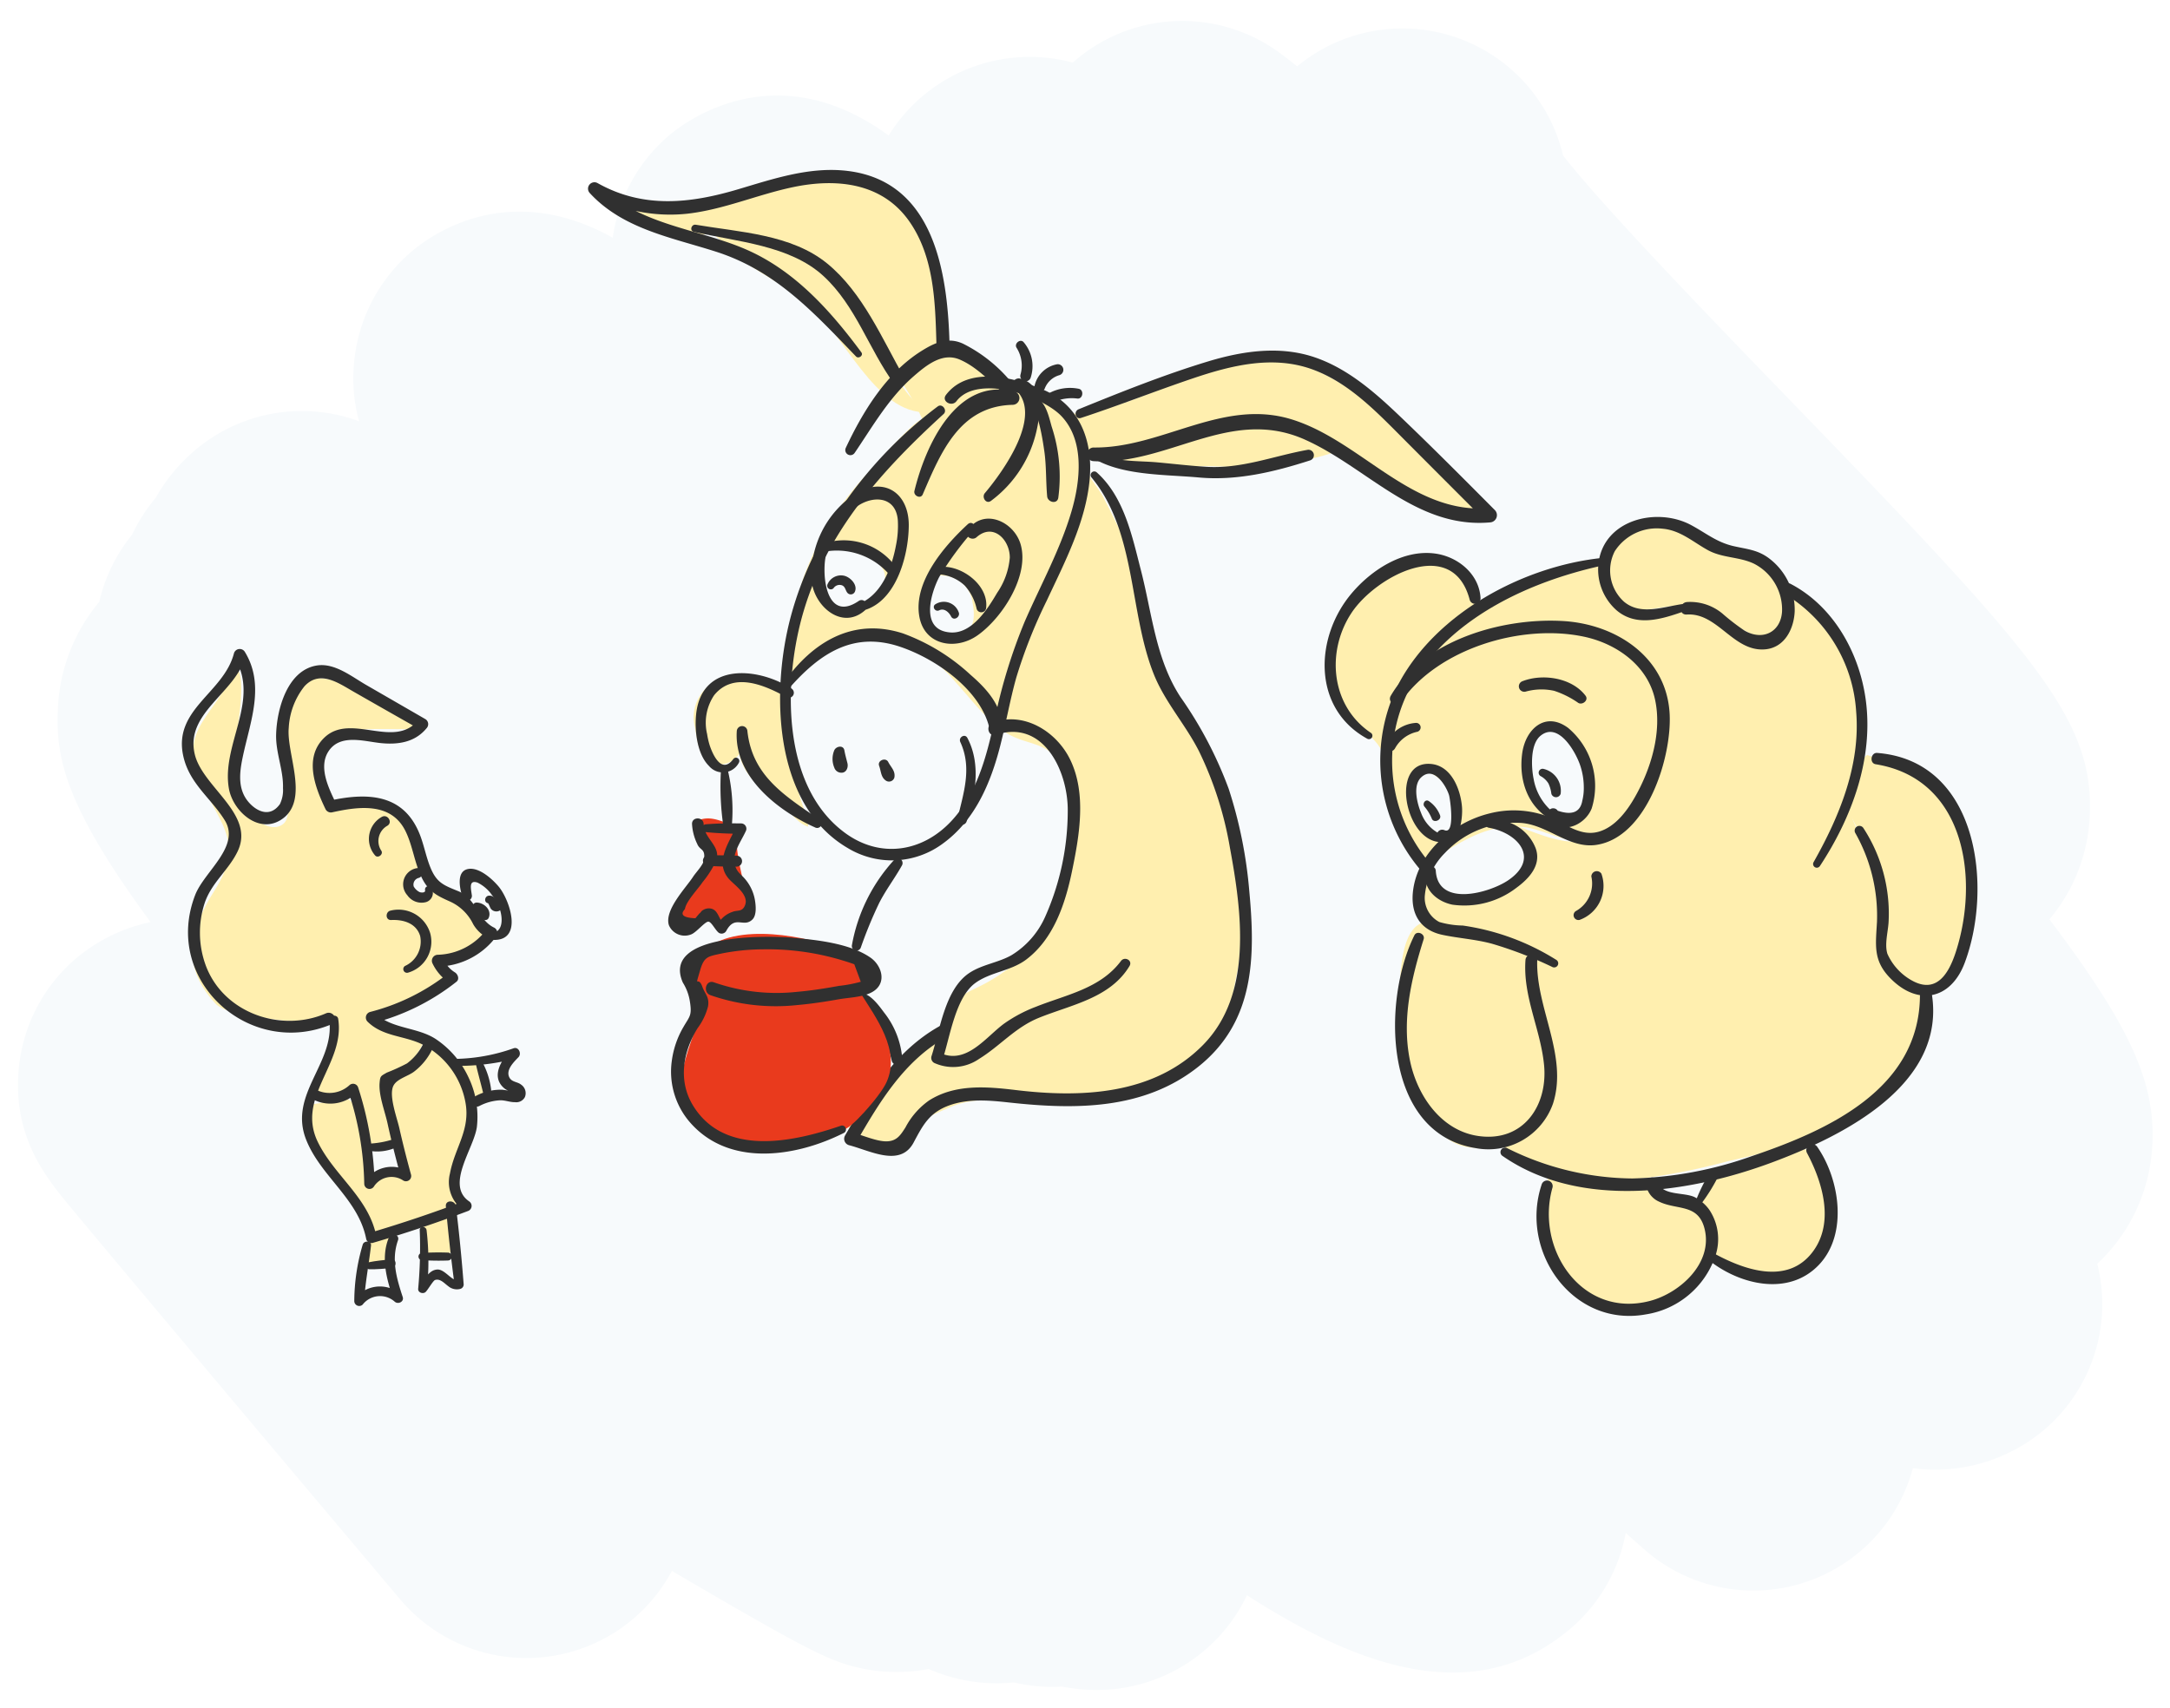 <svg xmlns="http://www.w3.org/2000/svg" viewBox="0 0 263 207"><defs><style>.cls-1{fill:#f7fafc;}.cls-2{fill:#ffefaf;}.cls-3{fill:#303030;}.cls-4{fill:#e93a1d;}</style></defs><title>DN_Service-Ya1-img-2</title><g id="back"><path class="cls-1" d="M132.931,204.849q-.91,0-1.828-.081c-.836-.074-1.636-.181-2.415-.329a20.102,20.102,0,0,1-5.81-.507,20.429,20.429,0,0,1-10.327-1.631,20.62,20.62,0,0,1-12.593-1.558c-.853-.377-1.807-.845-3.002-1.474-1.671-.879-3.908-2.123-6.837-3.801q-3.603-2.063-8.683-5.053a20.01,20.01,0,0,1-32.927,3.461S38.093,181.528,27.68,169.15c-5.214-6.198-10.428-12.403-14.337-17.074-1.977-2.362-3.623-4.335-4.775-5.726C5.609,142.78,1.558,137.89,2.26,129.689a20,20,0,0,1,7.086-13.627,20.713,20.713,0,0,1,8.903-4.293C7.671,97.399,6.732,91.638,7.024,85.744a21.542,21.542,0,0,1,5.004-12.786,20.006,20.006,0,0,1,3.974-8.137,20.493,20.493,0,0,1,2.865-4.47,21.078,21.078,0,0,1,4.857-5.849,20.003,20.003,0,0,1,19.798-3.438,19.373,19.373,0,0,1-.623-6.936,20.1,20.1,0,0,1,7.095-13.732c2.569-2.155,11.818-8.543,24.27-1.574a19.924,19.924,0,0,1,6.944-12.5c2.01-1.687,12.709-9.623,26.019-.237q.233.165.476.341a20.1,20.1,0,0,1,22.313-8.838q.192-.169.389-.335a19.954,19.954,0,0,1,24.989-.62c.322.236.79.593,1.391,1.069q.199.158.429.343a20.006,20.006,0,0,1,32.225,10.797c4.892,6.293,18.144,19.989,27.271,29.422,30.093,31.104,37.174,38.898,36.555,50.808a20.909,20.909,0,0,1-4.879,12.366c10.077,13.342,12.9,20.027,12.46,27.55a21.1,21.1,0,0,1-6.663,14.203,19.998,19.998,0,0,1-6.537,20.209,20.531,20.531,0,0,1-15.813,4.568,20.008,20.008,0,0,1-32.86,9.562l-1.939-1.715a19.998,19.998,0,0,1-6.813,11.696c-11.852,9.947-26.295,4.064-39.093-4.146a20.134,20.134,0,0,1-18.197,11.481Z"/></g><g id="Layer_2" data-name="Layer 2"><path class="cls-2" d="M55.215,146.173c.117.041.226-.043.374.173.742-1.157-.133-1.472-.287-2.413a7.426,7.426,0,0,1,.237-3.039c.579-2.386,1.506-4.883,1.131-7.404-.263-1.771-1.865-5.339-3.524-6.368-1.341-.832-1.139-.295-2.143.899-1.015,1.208-2.162,2.258-3.234,3.415-2.774,2.998.854,7.558,1.052,11.161-1.934-.017-2.631-.984-4.052.94.022-2.757-.162-6.28-1.39-8.829-1.44-2.988-2.946-.975-5.728-.857-1.97,5.229,6.091,11.341,7.861,15.844C48.84,149.225,52.098,147.653,55.215,146.173Z"/><path class="cls-2" d="M185.97,115.994c0,8.611,5.7,20.172-5.99,22.95-5.093,1.211-8.073-4.647-9.1-8.7a32.694,32.694,0,0,1-1.278-9.396c.088-2.24.106-7.369,2.313-8.764,1.839-1.162,5.722.408,7.714.845C181.346,113.306,184.997,113.946,185.97,115.994Z"/><path class="cls-2" d="M224.213,98.043c-.159.96,1.597,3.365,2.026,4.26a19.205,19.205,0,0,1,1.935,4.943c.477,2.99-1.147,6.045-.096,9.114.877,2.561,4.191,3.816,6.672,3.523,2.28-.269,2.421-3.681,3.063-5.502,1.988-5.644,2.258-11.766-1.099-16.859-2.692-4.085-6.197-4.571-10.419-6.01C224.714,92.697,224.608,95.657,224.213,98.043Z"/><path class="cls-2" d="M187.538,142.843c.329.447-.238,3.146-.139,4.211.369,3.968.906,8.25,4.731,10.462a10.641,10.641,0,0,0,5.441,1.219,8.596,8.596,0,0,0,5.817-2.138c1.396-1.219,3.602-2.542,4.486-4.196,2.819,1.03,4.923,2.75,8.184,2.133,2.553-.483,5.202-2.414,5.887-5.021.589-2.24-.615-5.896-1.299-8.025-.549-1.706-1.01-2.326-2.695-2.147a27.832,27.832,0,0,0-6.774,1.944,7.6,7.6,0,0,0-3.26,1.688c-.706.744-1.221,2.534-2.102,2.966-1.463.716-3.339-.822-4.321-1.609-1.444-1.157-2.493-.698-4.203-.809-2.009-.13-3.845-.843-5.886-1.085C190.356,142.312,189.05,141.815,187.538,142.843Z"/><path class="cls-2" d="M224.718,94.344A29.041,29.041,0,0,0,226.056,88.92c.468-7.036-2.278-9.637-6.618-14.68-.831-.966-1.276-2.721-2.851-2.238-.539,2.366-.291,5.435-3.595,5.098-2.377-.242-5.136-2.106-7.359-3.071-2.591-1.125-4.283.975-6.832.56a6.135,6.135,0,0,1-3.631-2.131c-.316-.465-1.035-4.259-.693-4.241-3.689-.199-7.795,1.117-11.081,2.749-3.591,1.784-8.841,4.115-10.058,8.277,5.372.275,10.075-3.377,15.437-3.373,4.747.004,8.257,1.95,11.113,5.84,4.673,6.366-.326,19.176-7.623,20.239-4.293.625-7.671-2.21-11.723-2.562,1.156,1.965,6.813,2.482,3.611,6.332-1.137,1.367-3.87,2.477-5.544,2.909a5.155,5.155,0,0,1-2.997.188,24.608,24.608,0,0,1-3.328-2.438c-1.371,1.072-.417,4.09.586,5.156,1.451,1.541,4.18,1.336,6.065,1.857a43.828,43.828,0,0,1,6.217,1.865c.524,5.1,3.335,10.906,2.634,15.954a8.047,8.047,0,0,1-3.109,5.815c-.75.538-1.799.13-2.271,1.128-1.311,2.773,8.454,4.177,10.031,4.432a26.077,26.077,0,0,0,6.79.225,76.943,76.943,0,0,0,10.158-2.046c4.836-1.076,11.598-2.734,15.743-5.769,3.095-2.266,10.018-9.524,8.457-14.067-.733-2.135-4.284-2.585-5.218-4.547-1.286-2.703.095-6.222-.44-8.975-.577-2.967-2.226-5.281-3.329-7.937A7.828,7.828,0,0,1,224.718,94.344Z"/><path class="cls-2" d="M199.096,80.043a16.779,16.779,0,0,0-12.606-3.39,39.676,39.676,0,0,0-8.575,1.612c-1.91.618-3.995,2.558-5.959,2.309.765-3.088,5.392-4.356,7.141-7.115-2.065-7.646-10.921-6.406-15.082-.457-2.62,3.748-3.397,7.91-1.478,12.325,1.017,2.337,2.708,2.913,4.163,4.56,1.427,1.615,1.426,3.569,1.978,5.559a70.82,70.82,0,0,0,3.303,9.59c4.126-2.119,7.558-5.353,12.698-4.784,2.366.262,5.189,2.012,7.535,1.699,2.357-.315,4.705-3.123,6.172-4.811C202.256,92.688,203.827,83.713,199.096,80.043ZM176.527,99.897c-.254,1.58-2.467,1.947-3.473.917a9.057,9.057,0,0,1-2.356-3.779,1.97,1.97,0,0,1-.02-.96,1.998,1.998,0,0,1,.23-1.421,2.104,2.104,0,0,1,2.843-.746A5.878,5.878,0,0,1,176.527,99.897Zm13.88-.428c-4.702,1.279-7.436-7.426-4.434-10.258C190.115,85.303,196.594,97.785,190.407,99.469Z"/><path class="cls-2" d="M134.379,54.744q-.471.103-.946.195c.53-.102,3.836,1.926,4.786,2.114,1.957.387,3.086.003,4.872-.309,3.788-.663,7.609.312,11.396-.242a46.255,46.255,0,0,0,7.586-1.789c-.583.195-3.737-2.195-4.406-2.529a14.924,14.924,0,0,0-5.664-1.804c-3.91-.229-7.37,2.41-11.173,2.958C138.627,53.655,136.53,54.273,134.379,54.744Z"/><path class="cls-2" d="M112.449,49.963c-5.366-3.545-5.628-11.191-10.385-15.358C97.012,30.181,92.388,28.206,85.64,28.033c.893.023,4.445,3.644,5.451,4.291,2.216,1.424,4.552,2.679,6.629,4.31C102.109,40.081,106.073,50.333,112.449,49.963Z"/><path class="cls-2" d="M197.396,73.911c-.958.334-2.008-1.827-2.428-2.949a4.104,4.104,0,0,1,.672-4.477,7.325,7.325,0,0,1,9.02-1.783c3.578,1.722,9.5,1.872,11.263,6.045.66,1.562,1.58,4.668-.046,6.055-2.047,1.746-4.791-.871-6.675-1.503a39.38,39.38,0,0,0-5.474-1.845C202.269,73.254,200.182,74.125,197.396,73.911Z"/><path class="cls-2" d="M174.648,57.076c-1.556-1.901-2.868-4.031-4.581-5.812-1.687-1.755-3.646-2.484-5.693-3.679-2.189-1.278-4.353-2.73-6.839-3.367-8.76-2.243-15.632,3.277-23.611,5.294a11.799,11.799,0,0,1-4.863.557c-1.694-.333-2.047-1.856-3.322-2.72-1.158-.786-2.571-.642-3.902-1.208-1.622-.69-2.559-2.022-3.928-2.872-1.032-.641-2.701-.3-3.547-1.232-.878-.968-.5-2.797-.577-3.972A32.158,32.158,0,0,0,110.087,25.66c-1.964-3.957-5.584-3.63-9.546-3.926-4.815-.36-8.384.655-12.857,2.505-4.661,1.928-9.464-.205-14.267.173,3.083,3.294,7.69,4.425,12.076,4.006a19.84,19.84,0,0,1,6.713.344,18.715,18.715,0,0,1,11.737,8.985c1.563,2.592,2.692,5.393,4.6,7.565a28.205,28.205,0,0,1,3.291,5.614c-.407-.76-5.991,5.768-6.503,6.266a36.284,36.284,0,0,0-8.016,13.018c-.287.826-3.511,13.304-2.316,13.201-2.948.255-5.782-2.445-8.817-.492A4.905,4.905,0,0,0,84.215,88.131c.334,1.766.53,4.317,2.641,4.523a2.977,2.977,0,0,0,2.729-1.245,6.66,6.66,0,0,0,1.728,3.166c.963.991,2.27,1.819,3.324,2.759,1.026.915,1.953,2.451,3.313,2.866-.015-1.156-.75-2.559-1.02-3.722-1.056-4.534-4.255-11.151-.226-15.21a13.948,13.948,0,0,1,6.915-4.028c3.097-.669,5.71,1.051,8.478,2.329,1.846.853,3.054,2.365,4.368,3.849,1.679,1.896,3.646,4.42,5.778,5.59,2.62,1.437,5.018.887,6.478,4.1,2.007,4.418,1.53,11.207,0,15.804-1.466,4.405-5.304,8.155-9.395,10.341-1.759.94-2.716,1.101-3.745,2.51-.779,1.067-.785,2.518-1.715,3.57-3.002,3.396-11.812,7.738-11.087,13.273,1.448.084,3.851.739,5.106.216.993-.414,1.716-1.686,2.611-2.302a30.653,30.653,0,0,1,4.171-2.097c3.426-1.65,6.56-.994,10.441-.716a21.967,21.967,0,0,0,5.027-.206c5.848-.856,12.786-1.778,16.766-6.675,2.199-2.706,2.341-5.745,3.047-8.987.962-4.426.185-8.937-.464-13.348-.397-2.7-.479-5.911-1.219-8.513-.931-3.275-3.366-6.098-5.078-8.968-1.794-3.005-3.646-5.582-4.067-9.09-.459-3.809-.971-8.176-2.51-11.714-.89-2.044-1.95-4.097-2.951-6.065-.428-.84-2.59-3.343-2.222-4.306.244-.639,4.937-1.618,5.601-1.766,1.919-.43,3.876.002,5.767-.704,4.956-1.846,7.796-3.662,13.214-1.881,4.027,1.323,7.7,4.66,11.357,6.726a43.407,43.407,0,0,0,7.596,3.438c1.391.481,3.879,1.898,5.156.887C178.427,60.762,176.254,59.038,174.648,57.076ZM106.424,71.78a4.665,4.665,0,0,1-4.857,1.724A3.865,3.865,0,0,1,99.25,72.181a4.107,4.107,0,0,1-.271-4.204,3.242,3.242,0,0,1,4.398-1.403C105.576,67.453,108.812,69.078,106.424,71.78Zm9.271,5.515a3.268,3.268,0,0,1-2.857-.461c-1.297-1.244-1.3-3.348-1.145-5.026a2.191,2.191,0,0,1,2.521-2.038,3.745,3.745,0,0,1,3.567,2.785c.258,1.282.549,2.929-.489,3.956A3.397,3.397,0,0,1,115.695,77.295Z"/><path class="cls-2" d="M55.845,108.966a6.122,6.122,0,0,0-2.56-1.338c-1.438-.244-.859,1.51-2.118,1.248-1.02-.212-2.14-1.429-1.346-2.393.365-.443.873-.567,1.034-1.148.279-1.006-.521-2.077-.819-3a10.883,10.883,0,0,0-1.613-3.504c-2.735-3.449-5.337-.376-8.29-1.82-2.33-1.139-2.336-6.012-.638-7.409,2.191-1.803,8.258-1.014,10.962-1.283.124-2.787-8.008-5.379-10.415-5.924-6.369-1.441-6.277,5.625-5.95,10.298.1,1.419,1.644,6.009.254,7.165-1.956,1.629-5.424-2.123-6.028-3.753-1.036-2.795,2.564-14.509-.04-15.441-1.281,5.661-6.816,7.257-4.165,13.575,2.347,5.593,5.706,7.659,1.889,13.707-2.955,4.684-4.223,9.215.282,13.869a4.71,4.71,0,0,0,2.129.866,36.502,36.502,0,0,0,3.936.764c1.443.213,2.895.376,4.351.468a12.905,12.905,0,0,0,1.899.069c.462-.041,1.489-.442,1.883-.062.14.135-.003.976-.029,1.174a7.461,7.461,0,0,1-.664,1.967c-.492,1.144-.873,2.331-1.378,3.467-.199.448-.664,1.312-.414,1.795.416.801,2.527.225,3.19.068a3.533,3.533,0,0,1,1.081-.231c.965.299,1.942,6.888,1.782,6.929,1.017-.261,1.786-.084,4.596-.572-4.876-5.362.877-7.922,2.738-12.32-2.04-.376-3.823-1.57-5.779-2.281a1.393,1.393,0,0,0-.247-.642c1.362-.848,2.833-1.501,4.257-2.234a9.742,9.742,0,0,1,1.664-.459,8.782,8.782,0,0,0,1.693-.786c.522-.302.995-.666,1.502-.99-.198-.657-1.213-1.438-1.229-2.124-.006-.25-.081-.183.076-.337a7.313,7.313,0,0,1,1.678-.443c1.177-.374,2.833-.598,3.749-1.503,1.083-1.07.09-1.503-.544-2.394-.487-.685-.897-1.473-1.435-2.128A6.819,6.819,0,0,0,55.845,108.966Z"/><path class="cls-2" d="M45.862,149.657c-.355.028-.896-.352-.929,0-.095,1.025-.535,2.646-.572,3.978C48.71,155.006,48.307,147.575,45.862,149.657Z"/><path class="cls-2" d="M54.346,147.508a9.155,9.155,0,0,0-3.107.624c.355,1.177-.558,3.248.78,3.95a2.38,2.38,0,0,0,3.118-.894C55.519,150.258,55.722,147.646,54.346,147.508Z"/><path class="cls-2" d="M55.179,128.716c.789.535,1.943-.226,2.741-.165.392.03.441.19.528.645.186.971-.056,3.227.828,3.881a2.695,2.695,0,0,1-1.717.544c-.698-.211-.86-1.708-1.077-2.321A6.207,6.207,0,0,0,55.179,128.716Z"/><path class="cls-3" d="M171.419,113.377c-3.909,7.866-3.849,23.999,7.438,25.793a8.302,8.302,0,0,0,9.362-5.39c1.866-5.815-2.099-11.581-1.91-17.401.03-.923-1.358-.905-1.424,0-.32,4.429,1.83,8.377,2.252,12.706.484,4.964-2.552,9.402-7.98,8.612-4.505-.656-7.38-4.894-8.255-9.066-1.047-4.993.143-10.023,1.641-14.78.207-.656-.811-1.104-1.125-.474Z"/><path class="cls-3" d="M224.848,100.953a20.354,20.354,0,0,1,2.639,10.78c-.155,2.841-.496,4.684,1.611,6.837,3.362,3.437,7.352,2.575,9.018-1.853,3.441-9.143,1.686-24.492-10.605-25.451-.774-.06-.964,1.244-.185,1.37,10.499,1.694,12.445,13.089,9.999,21.811-.726,2.59-2.131,6.35-5.621,4.395a6.923,6.923,0,0,1-2.958-3.236c-.358-1.174.088-2.666.149-3.873a18.986,18.986,0,0,0-3.054-11.359.575.575,0,0,0-.992.58Z"/><path class="cls-3" d="M220.569,104.976c3.871-5.879,6.529-13.03,5.552-20.175-.777-5.683-3.912-11.322-9.117-14.035a.707.707,0,0,0-.713,1.219,17.957,17.957,0,0,1,8.672,14.265c.541,6.496-2.032,12.729-5.169,18.273a.449.449,0,0,0,.774.453Z"/><path class="cls-3" d="M193.787,67.674c-9.245,1.078-19.491,6.54-24.113,14.908a20.491,20.491,0,0,0,2.537,22.927c.6.687,1.567-.307.994-.994a19.103,19.103,0,0,1-1.723-22.189c4.852-7.641,13.916-11.787,22.432-13.708.517-.117.417-1.007-.128-.944Z"/><path class="cls-3" d="M188.609,116.344a29.008,29.008,0,0,0-11.32-4.155,10.767,10.767,0,0,1-2.846-.429,3.308,3.308,0,0,1-1.765-3.112,8.418,8.418,0,0,1,2.444-5.257,11.646,11.646,0,0,1,9.306-3.634c3.211.274,5.78,3.154,9.066,2.652,6.146-.939,9.137-10.657,8.864-15.867-.362-6.904-6.505-10.895-12.936-11.265-7.383-.425-16.913,2.316-20.86,9.052-.476.812.722,1.479,1.245.728,4.504-6.476,14.644-9.493,22.197-7.876,3.914.838,7.655,3.47,8.571,7.561.889,3.969-.478,8.48-2.46,11.933-.971,1.692-2.401,3.589-4.374,4.144-2.218.624-4.075-1.02-6.013-1.799a11.862,11.862,0,0,0-7.198-.421c-4.402,1.072-8.738,4.719-9.279,9.433-.314,2.732.871,4.714,3.564,5.284,1.996.422,4.016.537,6.001,1.075a48.225,48.225,0,0,1,7.294,2.808.495.495,0,0,0,.5-.855Z"/><path class="cls-3" d="M166.125,88.817c-4.859-3.29-5.411-9.885-2.311-14.547,2.948-4.433,12.268-9.415,14.316-1.55a.671.671,0,0,0,1.312-.178c-.132-2.944-2.751-5.096-5.568-5.452-3.851-.487-7.639,1.984-10.031,4.799-4.531,5.33-4.835,13.979,1.86,17.651a.419.419,0,0,0,.423-.724Z"/><path class="cls-3" d="M204.009,73.207c-2.35.309-5.138,1.455-7.193-.281a5.106,5.106,0,0,1-1.108-6.11,6.054,6.054,0,0,1,5.768-2.732c2.162.18,3.684,1.588,5.497,2.59,1.778.982,3.797.796,5.588,1.645a6.231,6.231,0,0,1,3.418,5.828c-.165,2.457-2.326,3.566-4.542,2.293a26.669,26.669,0,0,1-2.497-1.905,6.09,6.09,0,0,0-4.508-1.557c-.944.108-.987,1.577,0,1.512,3.751-.25,5.641,4.544,9.494,4.22,2.342-.197,3.478-2.434,3.586-4.563a7.814,7.814,0,0,0-3.071-6.442c-1.401-1.067-2.677-1.127-4.341-1.508-2.055-.47-3.36-1.599-5.162-2.561C200.87,61.463,194.515,62.92,193.756,68.1a6.606,6.606,0,0,0,2.217,5.918c2.427,2.01,5.489,1.01,8.155.075.445-.156.416-.957-.12-.886Z"/><path class="cls-3" d="M182.116,140.125c9.403,6.512,22.686,4.497,32.701.759,8.413-3.14,21.073-9.327,19.316-20.398-.132-.832-1.434-.608-1.439.195-.071,11.302-11.08,16.312-20.386,19.463a46.275,46.275,0,0,1-14.479,2.702,34.5,34.5,0,0,1-15.158-3.671.551.551,0,0,0-.556.951Z"/><path class="cls-3" d="M186.842,143.594c-2.712,8.108,3.782,17.334,12.626,15.729a10.61,10.61,0,0,0,8.412-7.026,6.403,6.403,0,0,0-.716-5.657,5.053,5.053,0,0,0-1.722-1.504c-1.309-.676-4.04-.134-4.497-1.883a.745.745,0,0,0-1.435.396,2.676,2.676,0,0,0,1.579,2.013c2.198,1.054,4.746.211,5.507,3.308,1.02,4.151-2.999,7.765-6.608,8.715-8.244,2.171-13.944-6.285-11.831-13.727a.683.683,0,0,0-1.317-.363Z"/><path class="cls-3" d="M206.403,145.619a21.035,21.035,0,0,0,1.668-2.682.572.572,0,0,0-.987-.577,21.105,21.105,0,0,0-1.41,2.833.422.422,0,0,0,.729.426Z"/><path class="cls-3" d="M206.999,152.664c3.717,3.035,9.756,4.567,13.474.625,3.53-3.743,2.478-10.382-.21-14.256a.727.727,0,0,0-1.255.733c1.864,3.497,3.351,8.368.727,11.923-3.078,4.169-8.446,2.21-12.119.175-.485-.269-1.083.421-.618.801Z"/><path class="cls-3" d="M188.415,98.599a6.678,6.678,0,0,1-2.541-4.172c-.283-1.385-.439-4.192.83-5.238,2.187-1.803,4.334,2.053,4.848,3.694a8.418,8.418,0,0,1,.401,2.504,6.402,6.402,0,0,1-.182,1.677q-.371,2.083-2.978,1.207a.654.654,0,0,0-1.128.659c1.283,2.485,4.409,1.198,5.245-.937a9.171,9.171,0,0,0-2.869-9.771c-2.769-2.038-5.142.163-5.549,3.061-.45,3.206.608,6.45,3.481,8.076a.44.44,0,0,0,.444-.759Z"/><path class="cls-3" d="M186.709,94.069a2.54,2.54,0,0,1,.957.895,4.046,4.046,0,0,1,.357,1.253.588.588,0,0,0,1.124,0,2.717,2.717,0,0,0-2.073-3.015.477.477,0,0,0-.366.868Z"/><path class="cls-3" d="M174.786,101.197a4.578,4.578,0,0,1-2.552-2.655c-.458-1.095-1.053-3.315.005-4.311,1.546-1.456,3.024,1.013,3.379,2.145.124.395.785,4.826-.547,4.253-.705-.303-1.31.634-.618,1.057,2.379,1.455,2.862-2.412,2.737-3.893-.181-2.14-1.296-4.989-3.779-5.194-4.993-.414-3.154,9.32,1.137,9.471.44.015.673-.684.237-.874Z"/><path class="cls-3" d="M172.65,97.784a5.274,5.274,0,0,1,.89,1.465c.239.559,1.207.158.991-.418a3.599,3.599,0,0,0-1.359-1.724c-.421-.292-.83.328-.522.676Z"/><path class="cls-3" d="M180.441,100.333c3.588.643,6.215,3.735,2.356,6.365-2.253,1.535-8.503,3.312-8.782-1.139a.607.607,0,0,0-1.185-.16c-.545,2.169,1.129,3.83,3.191,4.259a10.347,10.347,0,0,0,7.771-2.048c1.534-1.121,3.052-2.758,2.333-4.776a5.423,5.423,0,0,0-5.558-3.438c-.488.051-.702.835-.127.938Z"/><path class="cls-3" d="M191.442,111.505A4.383,4.383,0,0,0,194.09,105.91a.661.661,0,0,0-1.223.331,3.819,3.819,0,0,1-1.876,4.193.589.589,0,0,0,.452,1.071Z"/><path class="cls-3" d="M184.886,83.838a7.131,7.131,0,0,1,3.48-.1,11.177,11.177,0,0,1,2.925,1.467c.512.293,1.281-.339.874-.874-1.657-2.18-5.178-2.713-7.629-1.765a.66.66,0,0,0,.35,1.271Z"/><path class="cls-3" d="M171.642,87.623a4.301,4.301,0,0,0-3.641,2.474c-.3.71.65,1.331,1.067.624a4.041,4.041,0,0,1,2.719-2.022.55.55,0,0,0-.146-1.076Z"/><path class="cls-3" d="M39.91,123.644c.684,5.243-4.954,8.98-2.821,14.463,1.739,4.471,6.375,7.233,7.3,12.106a.642.642,0,0,0,.782.444q5.839-1.706,11.525-3.857a.657.657,0,0,0,.155-1.183c-2.903-2.013.637-6.452.952-9.069a11.044,11.044,0,0,0-1.036-5.99,11.268,11.268,0,0,0-3.964-4.618c-2.227-1.456-5.379-1.216-7.276-3.095l-.308,1.168a27.132,27.132,0,0,0,10.098-5.006c.392-.306.186-.884-.144-1.117a3.596,3.596,0,0,1-1.503-1.804l-.619,1.078a9.059,9.059,0,0,0,7.023-3.553.744.744,0,0,0-.148-1.152c-2.002-.927-2.182-3.537-4.388-4.438-1.73-.707-2.602-.994-3.362-2.842-.481-1.168-.727-2.425-1.143-3.615-1.839-5.263-6.206-5.595-11.126-4.507l.82.334c-.867-1.794-2.176-4.393-.913-6.321,1.39-2.122,4.213-1.232,6.22-1.009,2.138.238,4.233-.047,5.662-1.786a.717.717,0,0,0-.143-1.108q-3.581-2.069-7.164-4.136c-1.744-1.002-3.804-2.691-5.949-2.369-3.63.545-4.909,5.371-4.975,8.42-.048,2.188.905,4.295.833,6.455a3.873,3.873,0,0,1-.369,1.922c-1.396,1.975-3.342.541-4.128-.668-1.024-1.576-.714-3.492-.337-5.242.904-4.19,2.662-8.547.206-12.54a.726.726,0,0,0-1.311.171c-1.254,4.89-7.545,6.811-6.1,12.663.792,3.208,3.321,4.925,4.974,7.576,1.97,3.158-2.472,6.214-3.574,9.057-4.027,10.389,6.641,19.921,16.606,15.643.879-.377.121-1.672-.754-1.29-5.471,2.385-12.434-.045-14.573-5.802A11.526,11.526,0,0,1,24.79,109.51c.826-2.524,2.925-4.022,4.022-6.335,2.124-4.48-4.217-7.728-5.196-11.704-1.253-5.089,4.973-7.462,6.128-11.908l-1.311.171c3.14,5.139-1.616,10.483-.695,15.83.484,2.812,3.759,5.726,6.555,3.643,3.183-2.371.414-7.85.702-10.971a8.806,8.806,0,0,1,1.915-5.061c1.866-1.998,4.104-.385,5.942.666q3.99,2.282,7.99,4.544l-.143-1.108c-2.923,3.609-8.202-.952-11.403,2.148-2.509,2.43-1.097,6.053.177,8.698a.737.737,0,0,0,.82.334c3.235-.71,7.149-1.227,8.871,2.322.884,1.821,1.081,3.905,2.003,5.712.819,1.607,1.822,2.096,3.378,2.79a5.754,5.754,0,0,1,2.8,2.737,4.254,4.254,0,0,0,1.842,1.707l-.148-1.152a7.655,7.655,0,0,1-5.986,3.158.726.726,0,0,0-.619,1.078,5.739,5.739,0,0,0,2.022,2.309l-.144-1.117a25.519,25.519,0,0,1-9.464,4.664.705.705,0,0,0-.308,1.168c1.83,1.805,4.307,1.675,6.527,2.705a9.854,9.854,0,0,1,5.323,6.98c.683,3.418-1.281,5.579-1.858,8.735a4.203,4.203,0,0,0,1.666,4.482l.155-1.183q-5.688,2.154-11.519,3.879l.782.444c-.908-4.686-5.084-7.335-7.09-11.436-2.675-5.468,3.331-9.505,2.461-14.94-.097-.603-1.156-.468-1.076.146Z"/><path class="cls-3" d="M49.435,117.905a3.901,3.901,0,0,0,2.705-4.787,4.013,4.013,0,0,0-4.881-2.72c-.573.204-.531,1.157.152,1.122,1.451-.073,3.035.369,3.51,1.934a3.257,3.257,0,0,1-1.831,3.632.45.45,0,0,0,.345.819Z"/><path class="cls-3" d="M51.522,107.92c.047.336-.512.285-.671.211a1.695,1.695,0,0,1-.708-.673.832.832,0,0,1,.61-1.044c.636-.174.537-1.269-.161-1.191a1.984,1.984,0,0,0-1.219,3.3,2.094,2.094,0,0,0,2.287.818,1.165,1.165,0,0,0,.618-1.739.415.415,0,0,0-.755.318Z"/><path class="cls-3" d="M46.206,103.105a2.124,2.124,0,0,1,.719-3c.715-.395.08-1.473-.639-1.093a3.058,3.058,0,0,0-.83,4.672c.343.414,1.062-.135.75-.579Z"/><path class="cls-3" d="M59.837,113.932c3.608.064,1.94-4.872.594-6.474-.762-.907-2.346-2.347-3.665-2.129-1.532.254-1.031,2.457-.7,3.45a.578.578,0,0,0,1.113-.307c-.108-.802-.381-1.86.707-1.484a4.624,4.624,0,0,1,1.718,1.477,5.779,5.779,0,0,1,.989,1.806c.31.941.43,2.591-.871,2.814-.491.084-.356.838.115.846Z"/><path class="cls-3" d="M57.623,110.38c.452.161.448.546.686.883.203.287.74.399.916,0,.418-.949-.553-1.848-1.47-1.861a.5.5,0,0,0-.132.978Z"/><path class="cls-3" d="M59.135,109.481c.093.022.253.563.384.704a.843.843,0,0,0,.906.251.753.753,0,0,0,.158-1.35.542.542,0,0,0-.547.936l.067.042-.25-.325q.644-.112.434-.4a1.765,1.765,0,0,1-.096-.179,1.671,1.671,0,0,0-.237-.333.894.894,0,0,0-.696-.26c-.503.029-.659.787-.124.915Z"/><path class="cls-3" d="M38.207,133.39a4.548,4.548,0,0,0,5.041-.941l-1.067-.282a37.648,37.648,0,0,1,1.965,11.336.636.636,0,0,0,1.174.318,2.542,2.542,0,0,1,3.571-.714.639.639,0,0,0,.928-.713c-.512-1.867-.991-3.741-1.416-5.63-.296-1.318-1.359-4.09-.68-5.233.467-.787,1.715-1.068,2.477-1.645a7.532,7.532,0,0,0,2.296-2.93c.34-.73-.728-1.374-1.093-.639a6.678,6.678,0,0,1-2.07,2.579,23.069,23.069,0,0,1-2.445,1.117c-.743.429-.807.399-.88,1.227-.133,1.514.633,3.436.957,4.918.482,2.207,1.037,4.395,1.635,6.572l.928-.713a3.893,3.893,0,0,0-5.297,1.169l1.174.318a41.093,41.093,0,0,0-1.994-11.675.647.647,0,0,0-1.067-.282,3.591,3.591,0,0,1-3.809.652c-.763-.274-1.043.894-.329,1.192Z"/><path class="cls-3" d="M43.965,150.851a24.489,24.489,0,0,0-1.027,6.866.6.6,0,0,0,1.014.42,2.673,2.673,0,0,1,3.884-.358c.406.365,1.164.018.972-.566-.747-2.269-1.399-4.528-.573-6.87.252-.715-.846-.986-1.119-.308-.996,2.471-.232,5.075.57,7.487l.972-.566a3.856,3.856,0,0,0-5.547.34l1.014.42c.148-2.267.581-4.479.84-6.73.069-.599-.827-.649-1.001-.136Z"/><path class="cls-3" d="M50.871,149.119a54.035,54.035,0,0,1-.189,7.093c-.049.48.611.686.917.38.276-.276.886-1.351,1.128-1.436.623-.218,1.158.433,1.575.726a1.625,1.625,0,0,0,1.487.35.559.559,0,0,0,.408-.536c-.243-3.162-.555-6.336-.942-9.483-.093-.76-1.288-.792-1.219,0,.275,3.163.629,6.336,1.048,9.483l.408-.536c-.727.172-1.576-1.342-2.51-1.275-1.079.078-1.49,1.28-2.144,1.948l.917.38a32.633,32.633,0,0,0-.054-7.093c-.065-.514-.848-.55-.832,0Z"/><path class="cls-3" d="M51.13,152.742a29.729,29.729,0,0,0,3.178.047.478.478,0,0,0,0-.955,29.723,29.723,0,0,0-3.178.047.431.431,0,0,0,0,.861Z"/><path class="cls-3" d="M44.779,153.855c.882.015,1.771-.072,2.65-.141.689-.054.681-1.145,0-1.072-.921.099-1.857.181-2.765.367-.486.1-.36.838.115.846Z"/><path class="cls-3" d="M55.103,129.2a28.343,28.343,0,0,0,7.46-.897l-.619-1.063c-1.114,1.157-2.468,3.165-.921,4.596a1.787,1.787,0,0,0,1.13.484,9.858,9.858,0,0,0-1.287-.23,6.411,6.411,0,0,0-3.424.882c-.717.417-.088,1.447.642,1.098a6.075,6.075,0,0,1,2.533-.699c.613-.014,1.209.244,1.806.228a1.173,1.173,0,0,0,1.192-.616,1.251,1.251,0,0,0-.455-1.509c-.462-.379-1.198-.283-1.469-.969-.354-.894.627-1.809,1.153-2.368.401-.426.009-1.305-.619-1.063a22.074,22.074,0,0,1-7.122,1.279.422.422,0,0,0,0,.844Z"/><path class="cls-3" d="M57.699,129.082c.246,1.089.559,2.163.82,3.249.16.668,1.088.364,1-.276a9.183,9.183,0,0,0-1.054-3.296.421.421,0,0,0-.766.323Z"/><path class="cls-3" d="M44.915,139.522a5.695,5.695,0,0,0,3.301-.531c.528-.247.155-1.144-.4-.948a11.095,11.095,0,0,1-2.778.563c-.479.043-.682.831-.124.915Z"/><path class="cls-3" d="M99.325,99.344c-4.16-2.855-8.144-5.253-8.74-10.713a.645.645,0,0,0-1.289,0c-.348,5.498,4.987,9.651,9.476,11.659a.548.548,0,0,0,.553-.946Z"/><path class="cls-3" d="M88.864,92.02c-1.551,2.07-2.693-1.136-2.896-1.826a9.835,9.835,0,0,1-.269-1.222,5.955,5.955,0,0,1,.863-4.714c2.352-2.878,6.134-1.202,8.761.254a.607.607,0,0,0,.612-1.047c-4.02-2.59-10.822-3.228-11.553,3.001-.229,1.946.065,4.918,1.546,6.379a2.194,2.194,0,0,0,3.635-.416.405.405,0,0,0-.698-.408Z"/><path class="cls-3" d="M113.656,49.261c-8.28,6.204-15.067,15.326-17.786,25.368-2.418,8.928-2.26,22.784,6.834,28.142a10.355,10.355,0,0,0,11.592-.537c3.875-2.819,5.777-7.323,6.927-11.822.701-2.742,1.181-5.537,1.944-8.264a61.455,61.455,0,0,1,3.701-9.351c2.175-4.662,4.738-9.522,5.2-14.728.405-4.564-1.156-8.884-5.561-10.801-3.505-1.525-9.162-2.968-11.863.61-.576.763.709,1.494,1.28.748,2.538-3.315,10.366-.639,12.697,1.793,2.875,2.999,2.312,7.929,1.244,11.562-1.369,4.654-3.744,8.934-5.672,13.365a65.259,65.259,0,0,0-3.687,12.092c-.964,4.336-2.115,8.799-5.241,12.124-3.509,3.732-8.575,4.508-12.809,1.427-7.848-5.712-7.517-18.576-5.07-26.864,2.906-9.846,9.582-17.183,16.982-23.944.481-.44-.171-1.324-.71-.92Z"/><path class="cls-3" d="M103.584,54.895c2.216-3.261,4.134-6.662,7.15-9.287,1.58-1.375,3.492-2.91,5.566-2.031,2.089.885,3.773,2.75,5.447,4.219a.786.786,0,0,0,1.11-1.11,17.951,17.951,0,0,0-6.151-5.031c-1.847-.85-3.461-.102-5.083.923-4.199,2.654-7.038,7.287-9.107,11.694a.619.619,0,0,0,1.067.624Z"/><path class="cls-3" d="M111.832,59.932c2.214-5.147,4.487-10.717,10.918-10.862a.827.827,0,0,0,.219-1.617c-7.114-1.778-10.841,6.692-12.143,12.054-.14.577.75,1.02,1.007.424Z"/><path class="cls-3" d="M120.094,60.721a14.547,14.547,0,0,0,5.591-8.77c.475-2.182.645-5.426-2.068-6.066-.641-.151-1.27.705-.693,1.19,3.718,3.12-1.411,10.15-3.562,12.698-.409.484.133,1.374.731.948Z"/><path class="cls-3" d="M123.208,42.157a4.009,4.009,0,0,1,.468,3.267.645.645,0,0,0,1.243.343,4.462,4.462,0,0,0-.846-4.277c-.391-.489-1.199.145-.865.667Z"/><path class="cls-3" d="M126.639,47.05a2.7,2.7,0,0,1,1.754-1.574.677.677,0,0,0-.36-1.305,3.426,3.426,0,0,0-2.632,2.538.642.642,0,0,0,1.237.341Z"/><path class="cls-3" d="M127.709,48.734a5.34,5.34,0,0,1,2.876-.423c.676.063.822-1.044.16-1.185a5.336,5.336,0,0,0-3.649.561c-.697.364-.085,1.383.612,1.047Z"/><path class="cls-3" d="M124.777,49.321c1.037-.102,1.669,4.542,1.776,5.252.28,1.865.193,3.727.362,5.595.065.71,1.196,1,1.347.182a19.3,19.3,0,0,0-.793-8.613c-.42-1.453-.884-3.943-2.846-3.562-.637.124-.502,1.21.155,1.145Z"/><path class="cls-3" d="M104.22,74.083c4.303-.753,5.902-6.649,5.922-10.392.021-3.906-2.963-5.987-6.484-3.847a11.89,11.89,0,0,0-5.293,10.579c.323,3.1,3.752,6.055,6.54,3.493.563-.517-.18-1.512-.827-1.072-4.114,2.798-4.583-3.651-3.881-5.94a11.193,11.193,0,0,1,3.422-5.322c1.836-1.515,4.928-1.631,5.194,1.454a11.801,11.801,0,0,1-.226,3.085c-.508,2.723-1.771,6.077-4.601,7.114a.44.44,0,0,0,.234.848Z"/><path class="cls-3" d="M99.793,66.897a8.418,8.418,0,0,1,7.789,2.522c.481.47,1.365-.15.962-.742a7.804,7.804,0,0,0-9.119-2.653c-.538.232-.118.949.368.873Z"/><path class="cls-3" d="M101.066,71.236a.878.878,0,0,1,.99-.284c.382.162.393.543.6.843a.541.541,0,0,0,.975-.127c.307-.811-.576-1.7-1.309-1.878a1.766,1.766,0,0,0-2.014,1.003.44.44,0,0,0,.759.444Z"/><path class="cls-3" d="M117.297,63.54c-2.843,2.621-6.662,7.029-5.864,11.252.658,3.479,4.424,4.064,7.037,2.226,2.983-2.099,6.292-7.184,5.245-10.98-.784-2.842-4.52-4.526-6.452-1.757-.472.677.53,1.339,1.091.841,2.017-1.79,4.041.299,4.032,2.47a8.82,8.82,0,0,1-1.52,4.244c-1.156,1.964-3.062,5.016-5.687,4.825-3.743-.272-2.359-4.788-1.342-6.732a38.921,38.921,0,0,1,4.182-5.668c.395-.505-.225-1.178-.721-.721Z"/><path class="cls-3" d="M114.044,69.639a5.106,5.106,0,0,1,2.885,1.345,6.262,6.262,0,0,1,1.442,2.821.589.589,0,0,0,1.151-.156c.283-2.708-2.889-5.065-5.352-4.942-.502.025-.683.851-.126.932Z"/><path class="cls-3" d="M113.83,73.979c.608-.302,1.183.234,1.436.739.283.565,1.056.145.959-.404a1.911,1.911,0,0,0-2.833-1.084c-.491.274-.059.995.438.749Z"/><path class="cls-3" d="M95.748,83.306c3.599-4.054,7.623-6.799,13.259-4.937,4.459,1.473,10.082,5.4,10.983,10.238.158.846,1.388.587,1.433-.194.16-2.754-1.836-4.923-3.793-6.614a24.325,24.325,0,0,0-8.185-5.019c-6.093-1.968-11.001,1.064-14.443,5.95-.309.439.389.977.745.575Z"/><path class="cls-3" d="M116.39,89.948c1.448,3.145.387,6.175-.349,9.324a.575.575,0,0,0,1.107.305c1.111-3.209,1.744-7.013.097-10.129-.302-.571-1.117-.07-.855.5Z"/><path class="cls-3" d="M101.108,90.96a2.701,2.701,0,0,0,.006,2.084.89.89,0,0,0,.811.618c.634.055.914-.625.784-1.147-.129-.517-.278-1.033-.37-1.555-.123-.697-1.022-.508-1.232,0Z"/><path class="cls-3" d="M106.548,92.828c.247.66.198,1.407.863,1.821a.676.676,0,0,0,.986-.401c.146-.8-.41-1.231-.745-1.885-.307-.599-1.345-.181-1.103.465Z"/><path class="cls-3" d="M104.394,42.706c-3.78-5.101-8.156-9.988-14.112-12.53-5.945-2.538-13.056-2.93-17.71-7.867l-.936,1.214a19.674,19.674,0,0,0,11.62,2.386c4.44-.493,8.554-2.329,12.9-3.234,5.249-1.093,10.796-.531,14.075,4.194,2.967,4.275,3.114,9.675,3.259,14.686.029,1.02,1.617,1.024,1.588,0-.248-8.586-1.893-19.537-12.31-20.831-4.563-.567-8.992.935-13.301,2.217-5.85,1.74-11.527,2.358-17.051-.753a.776.776,0,0,0-.936,1.214C75.5,27.77,81.406,28.781,86.815,30.52c7.22,2.321,11.824,7.377,16.93,12.687.316.329.934-.116.649-.501Z"/><path class="cls-3" d="M84.101,28.103c5.189,1.203,11.621,1.605,15.697,5.351,3.942,3.623,5.495,8.872,8.587,13.099.532.727,1.7.097,1.234-.722-2.695-4.743-5.047-10.363-9.367-13.894-4.336-3.544-10.612-3.79-15.915-4.694-.554-.095-.804.727-.237.859Z"/><path class="cls-3" d="M131.014,50.66c4.556-1.494,9.016-3.26,13.557-4.795,4.643-1.569,9.67-2.828,14.46-1.1,4.238,1.528,7.502,4.845,10.609,7.967q5.152,5.176,10.32,10.337l.613-1.48c-9.499.831-15.619-8.201-24.095-10.775-8.368-2.541-15.696,3.541-23.957,3.431a.827.827,0,0,0,0,1.652c9.036.556,16.547-6.668,25.63-2.61,7.521,3.36,13.48,10.816,22.422,10.036a.879.879,0,0,0,.613-1.48c-3.815-3.834-7.633-7.677-11.547-11.412-2.993-2.856-6.243-5.715-10.215-7.091-4.267-1.478-8.81-.803-13.034.478-5.301,1.608-10.538,3.707-15.666,5.792-.631.257-.393,1.275.29,1.051Z"/><path class="cls-3" d="M132.982,55.811c3.464,1.843,8.475,1.714,12.3,2.064,4.598.42,9.142-.663,13.506-2.072a.66.66,0,0,0-.35-1.271c-4.141.753-7.948,2.307-12.232,2.05-1.998-.12-3.994-.362-5.988-.542-2.169-.196-4.808-.032-6.789-.992-.507-.246-.954.494-.447.764Z"/><path class="cls-3" d="M132.299,57.887c5.448,6.598,4.507,16.249,7.546,23.852,1.347,3.371,3.865,6.123,5.491,9.36a43.225,43.225,0,0,1,3.72,11.609c1.44,7.801,2.828,17.784-3.256,23.96-5.955,6.045-14.713,6.415-22.629,5.468-3.564-.426-7.378-.764-10.558,1.247a9.242,9.242,0,0,0-2.87,3.273c-.598.935-1.048,1.655-2.259,1.69-1.204.035-2.986-.763-4.172-1.066l.474,1.165c2.83-4.899,5.821-9.893,10.907-12.726.88-.49.092-1.842-.79-1.351-5.316,2.962-8.512,8.156-11.487,13.277a.801.801,0,0,0,.474,1.165c2.574.664,6.219,2.712,7.835-.312,1.138-2.129,1.904-3.645,4.36-4.524,2.3-.824,4.806-.6,7.185-.339,8.002.88,16.367.933,22.993-4.36,6.769-5.408,6.903-13.203,6.153-21.208a54.691,54.691,0,0,0-2.5-12.45,48.377,48.377,0,0,0-5.831-11.108c-3.009-4.582-3.458-10.147-4.8-15.356-1.069-4.147-2.033-8.912-5.359-11.891a.443.443,0,0,0-.626.626Z"/><path class="cls-3" d="M135.857,116.488c-2.52,3.358-6.628,4.075-10.315,5.549a17.279,17.279,0,0,0-3.833,2.03c-2.219,1.62-4.58,5.042-7.786,3.558l.323.792c.894-2.722,1.549-7.517,3.972-9.271,1.844-1.335,4.312-1.436,6.174-2.847,3.31-2.507,4.718-6.757,5.528-10.665.898-4.332,1.799-9.446-.233-13.592-1.664-3.396-5.626-5.845-9.373-4.45-.908.338-.54,1.788.406,1.475,5.831-1.929,8.773,4.573,8.689,9.305A31.628,31.628,0,0,1,126.67,111.13a10.377,10.377,0,0,1-4.115,4.674c-1.601.893-3.513,1.105-5.054,2.119-2.998,1.972-3.581,6.976-4.611,10.121a.705.705,0,0,0,.323.792,5.526,5.526,0,0,0,5.453-.485c2.564-1.581,4.368-3.811,7.244-4.977,3.911-1.586,8.64-2.378,10.984-6.28.409-.68-.586-1.208-1.037-.606Z"/><path class="cls-3" d="M104.283,121.518c.37-.239,2.237,2.773,2.418,3.102a22.304,22.304,0,0,1,1.389,4.001.651.651,0,0,0,1.272-.172,10.314,10.314,0,0,0-2.211-5.714c-.606-.812-2.145-3.028-3.389-2.108-.521.385-.048,1.258.52.89Z"/><path class="cls-4" d="M82.388,112.096c2.585-.268,3.483-2.432,5.56.307,1.639-2.874,3.115-.7,2.264-4.89-.559-2.752-1.182-4.597-.819-7.341-1.749-.431-3.113-1.442-4.853-.705,1.456,2.398,1.493,3.843.413,6.36a34.588,34.588,0,0,1-1.772,3.087c-.424.758-1.195,3.205-1.145,2.123C81.637,112.564,80.908,111.543,82.388,112.096Z"/><path class="cls-4" d="M102.226,136.869c.525.366,4.396-3.885,5.212-5.674,1.764-3.865-1.258-7.813-3.26-10.999.212.337,1.789-2.07.82-3.492-.806-1.183-3.899-1.88-5.174-2.289-4.052-1.303-13.649-2.807-15.762,2.78-.804,2.126.83,2.767.87,4.642.042,1.988-.534,2.489-1.165,4.345-1.034,3.043-1.931,5.969-.089,8.908C87.689,141.488,95.791,139.248,102.226,136.869Z"/><path class="cls-3" d="M101.943,136.444c-5.704,1.964-14.138,3.855-17.969-2.473-1.818-3.003-1.177-6.511.576-9.348a7.484,7.484,0,0,0,1.265-2.641c.178-1.147-.361-1.456-.702-2.399-.512-1.417-.955.434-.251-1.998.475-1.64.967-1.65,2.482-1.984a26.026,26.026,0,0,1,5.083-.528,31.326,31.326,0,0,1,9.849,1.392q.637.191,1.263.418l.784,2.12a16.13,16.13,0,0,1-2.614.497c-1.684.304-3.376.577-5.082.722a23.052,23.052,0,0,1-10.1-1.149c-.974-.36-1.395,1.198-.428,1.554a24.068,24.068,0,0,0,10.528,1.199c1.699-.148,3.39-.407,5.068-.705,1.308-.232,3.309-.241,4.39-1.125,1.373-1.122.677-3.041-.575-3.912-2.512-1.747-6.554-2.162-9.54-2.424-2.7-.237-15.858-.587-13.213,5.441a6.036,6.036,0,0,1,.862,2.332c.263,1.684-.042,1.759-.79,3.055a10.963,10.963,0,0,0-1.41,4.121,9.382,9.382,0,0,0,1.966,7.15c4.72,5.799,13.036,4.531,18.924,1.553a.477.477,0,0,0-.366-.868Z"/><path class="cls-3" d="M104.335,114.839a52.069,52.069,0,0,1,2.223-5.39c.814-1.594,1.895-3.003,2.763-4.558a.583.583,0,0,0-.911-.703,20.637,20.637,0,0,0-5.154,10.354.56.56,0,0,0,1.079.297Z"/><path class="cls-3" d="M87.369,93.502a33.496,33.496,0,0,0,.281,6.513c.107.505.967.535,1.051,0a20.982,20.982,0,0,0-.486-6.628c-.086-.485-.85-.362-.846.115Z"/><path class="cls-3" d="M85.562,100.864c1.42.147,2.843.19,4.269.211l-.548-.955c-.937,2.03-2.686,4.361-.978,6.375.666.785,2.581,1.976,1.957,3.316-.348.748-.897.479-1.492.724a3.172,3.172,0,0,0-1.867,1.665l.878-.23c-.761-.539-.673-1.768-1.785-1.862a1.374,1.374,0,0,0-.836.232c-.167.088-.243.307-.4.391l-.481.575q-2.217-.095-1.268-1.109c.134-.948,1.603-2.449,2.138-3.262a12.296,12.296,0,0,0,1.679-2.664c.551-1.757-1.507-2.587-1.549-4.388-.021-.904-1.437-.906-1.406,0a6.292,6.292,0,0,0,.625,2.404c.353.863,1.016.513.826,1.931-.084.626-.986,1.533-1.318,2.05-.857,1.332-3.53,4.047-2.934,5.886a2.082,2.082,0,0,0,2.67,1.118c.643-.211,1.749-1.641,2.146-1.552.383.086.821,1.059,1.248,1.361a.646.646,0,0,0,.878-.23c1.071-2,2.099-.344,3.173-1.39.55-.535.414-1.747.304-2.388a5.315,5.315,0,0,0-1.145-2.469c-.576-.7-1.025-.844-1.282-1.776-.373-1.354.754-2.833,1.317-4.064a.643.643,0,0,0-.548-.955c-1.426-.015-2.847-.008-4.269.104a.478.478,0,0,0,0,.955Z"/><path class="cls-3" d="M85.828,104.954c1.146.073,2.293.098,3.442.097a.665.665,0,0,0,0-1.33c-1.147-.044-2.294-.062-3.442-.032a.633.633,0,0,0,0,1.266Z"/></g></svg>